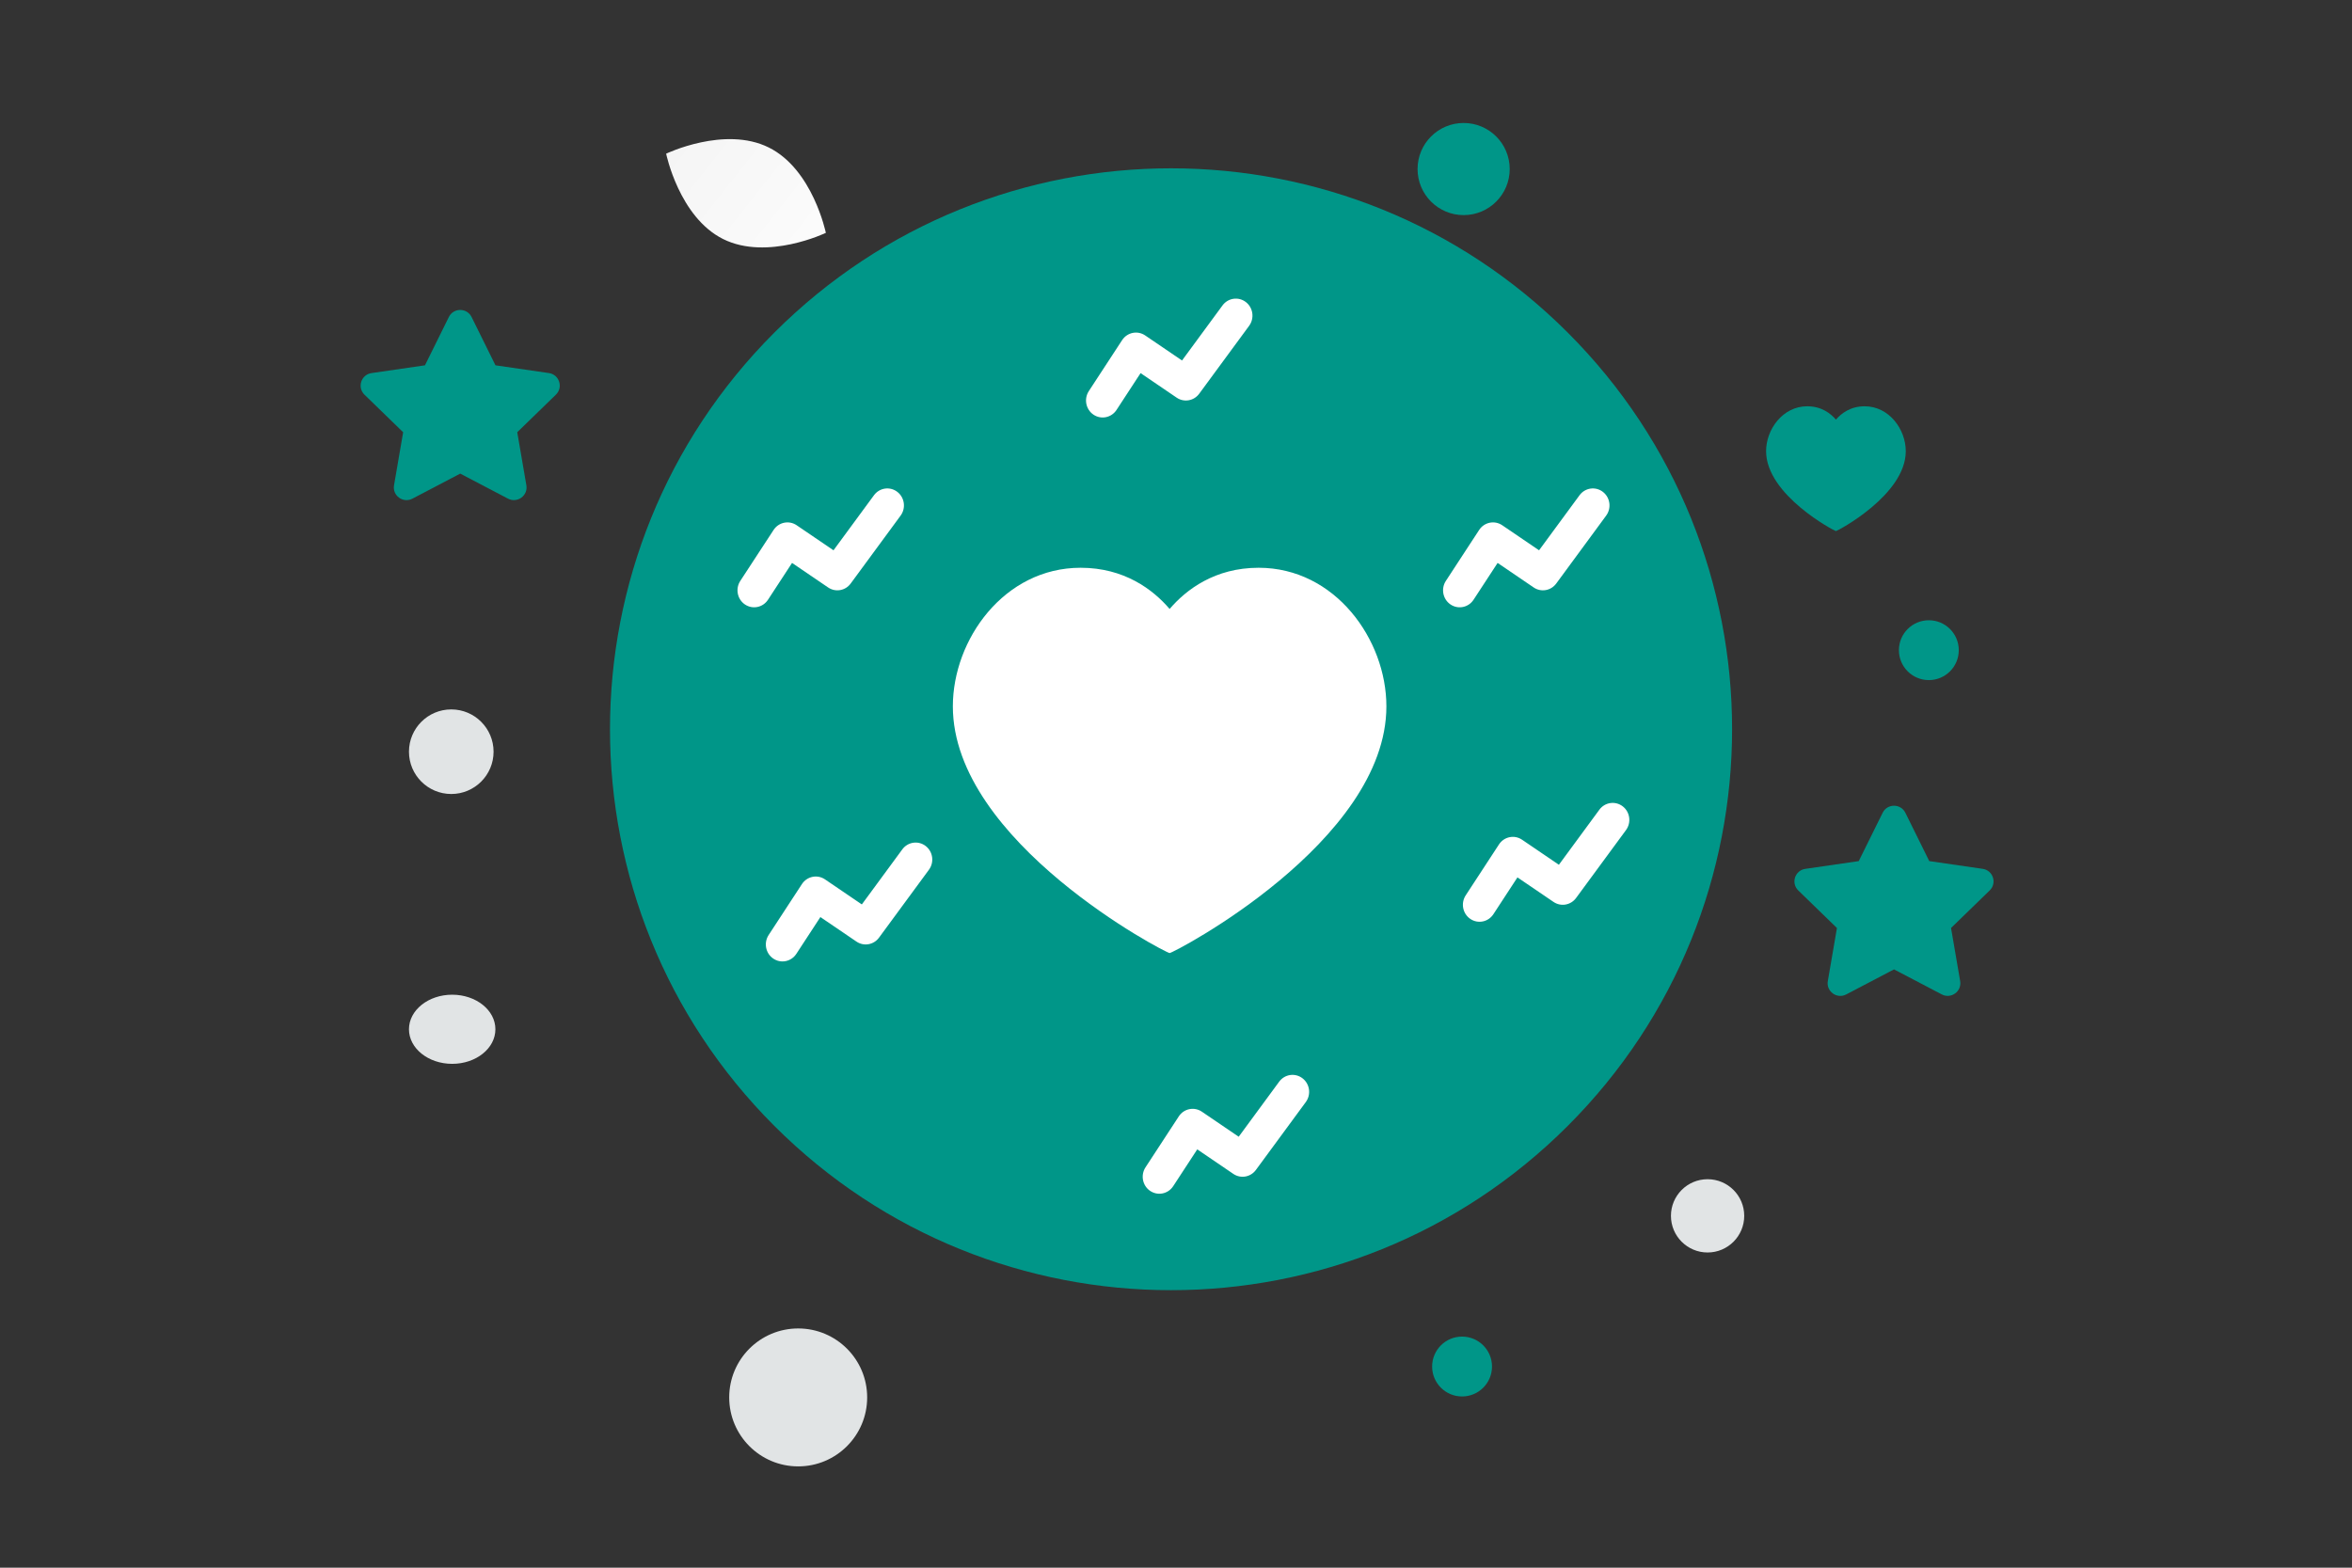 <svg width="900" height="600" viewBox="0 0 900 600" fill="none" xmlns="http://www.w3.org/2000/svg"><rect x="0" y="0" width="900" height="600" fill="#333333" stroke="none"/><path fill="transparent" d="M0 0h900v600H0z"/><path fill-rule="evenodd" clip-rule="evenodd" d="M599.909 127.298c83.84 83.84 83.84 219.772 0 303.612-83.841 83.84-219.773 83.84-303.613 0-83.84-83.841-83.84-219.773 0-303.612 83.841-83.84 219.773-83.84 303.613 0z" fill="#009688"/><path fill-rule="evenodd" clip-rule="evenodd" d="M481.624 217.3c29.262 0 48.883 27.464 48.883 53.04 0 51.915-81.463 94.421-82.947 94.421-1.484 0-82.947-42.506-82.947-94.421 0-25.576 19.622-53.04 48.884-53.04 16.727 0 27.713 8.341 34.063 15.769 6.35-7.428 17.336-15.769 34.064-15.769z" fill="#fff"/><path fill-rule="evenodd" clip-rule="evenodd" d="m176.088 181.255 18.287 9.583c3.562 1.867 7.725-1.148 7.043-5.106l-3.491-20.312 14.797-14.374c2.88-2.802 1.293-7.685-2.686-8.263l-20.446-2.964-9.139-18.485c-1.78-3.604-6.92-3.604-8.701 0l-9.139 18.485-20.455 2.974c-3.979.579-5.567 5.461-2.687 8.263l14.797 14.374-3.49 20.312c-.682 3.959 3.48 6.973 7.042 5.106l18.288-9.583h-.02v-.01zm548.643 189.748 18.288 9.583c3.561 1.867 7.724-1.147 7.042-5.106l-3.491-20.312 14.797-14.374c2.88-2.802 1.293-7.685-2.686-8.263l-20.446-2.964-9.138-18.485c-1.781-3.604-6.921-3.604-8.702 0l-9.139 18.485-20.455 2.974c-3.979.579-5.567 5.461-2.687 8.263l14.797 14.374-3.49 20.312c-.682 3.959 3.48 6.974 7.042 5.106l18.288-9.583h-.02v-.01z" fill="#009688"/><path fill-rule="evenodd" clip-rule="evenodd" d="M354.189 323.775c2.814 2.154 3.384 6.227 1.274 9.098l-19.105 25.994c-2.028 2.759-5.815 3.421-8.628 1.507l-13.806-9.392-9.205 14.089c-1.951 2.986-5.905 3.793-8.831 1.802-2.927-1.991-3.717-6.026-1.766-9.012l12.736-19.495c1.951-2.986 5.905-3.793 8.832-1.802l14.093 9.587 15.49-21.076c2.111-2.871 6.103-3.453 8.916-1.3zm144.209 88.911c2.814 2.153 3.384 6.226 1.274 9.098l-19.106 25.993c-2.028 2.759-5.815 3.421-8.627 1.508l-13.807-9.392-9.204 14.088c-1.951 2.986-5.905 3.793-8.832 1.803-2.926-1.991-3.717-6.026-1.766-9.012l12.737-19.495c1.951-2.987 5.905-3.793 8.831-1.803l14.093 9.587 15.491-21.076c2.11-2.871 6.102-3.453 8.916-1.299zm122.523-104.091c2.814 2.153 3.384 6.227 1.274 9.098l-19.105 25.993c-2.028 2.759-5.816 3.421-8.628 1.508l-13.806-9.392-9.205 14.088c-1.951 2.987-5.905 3.794-8.831 1.803-2.927-1.991-3.718-6.026-1.767-9.012l12.737-19.495c1.951-2.986 5.905-3.793 8.832-1.802l14.093 9.586 15.49-21.075c2.111-2.872 6.103-3.453 8.916-1.3zm-7.59-120.355c2.814 2.154 3.384 6.227 1.274 9.098l-19.106 25.994c-2.028 2.759-5.815 3.421-8.627 1.508l-13.807-9.392-9.204 14.088c-1.951 2.986-5.905 3.793-8.832 1.802-2.926-1.991-3.717-6.025-1.766-9.011L566 202.831c1.951-2.986 5.905-3.793 8.832-1.802l14.092 9.587 15.491-21.076c2.11-2.871 6.102-3.453 8.916-1.3zm-269.984 0c2.813 2.154 3.384 6.227 1.273 9.098l-19.105 25.994c-2.028 2.759-5.815 3.421-8.628 1.508l-13.806-9.392-9.204 14.088c-1.951 2.986-5.905 3.793-8.832 1.802-2.926-1.991-3.717-6.025-1.766-9.011l12.737-19.496c1.951-2.986 5.905-3.793 8.831-1.802l14.093 9.587 15.491-21.076c2.11-2.871 6.102-3.453 8.916-1.3zm133.365-72.646c2.814 2.153 3.384 6.227 1.274 9.098l-19.105 25.993c-2.028 2.76-5.816 3.421-8.628 1.508l-13.806-9.392-9.205 14.088c-1.951 2.987-5.905 3.794-8.831 1.803-2.927-1.991-3.718-6.026-1.767-9.012l12.737-19.495c1.951-2.986 5.905-3.793 8.832-1.802l14.093 9.586 15.49-21.075c2.111-2.871 6.103-3.453 8.916-1.3z" fill="#fff"/><path fill-rule="evenodd" clip-rule="evenodd" d="M713.501 155.496c9.428 0 15.75 8.896 15.75 17.181 0 16.816-26.247 30.584-26.725 30.584-.478 0-26.726-13.768-26.726-30.584 0-8.285 6.322-17.181 15.75-17.181 5.39 0 8.93 2.702 10.976 5.108 2.046-2.406 5.585-5.108 10.975-5.108z" fill="#009688"/><path d="M276.748 91.513c16.871 8.369 39.264-2.392 39.264-2.392s-4.977-24.326-21.857-32.683c-16.871-8.37-39.255 2.38-39.255 2.38s4.977 24.326 21.848 32.695z" fill="url(#a)"/><circle r="11.457" transform="matrix(1 0 0 -1 559.463 523.011)" fill="#009688"/><circle r="17.63" transform="matrix(1 0 0 -1 560.064 64.698)" fill="#009688"/><circle cx="738.079" cy="248.843" r="11.452" fill="#009688"/><circle cx="172.679" cy="287.7" r="16.187" fill="#E1E4E5"/><circle cx="653.413" cy="465.341" r="14.02" fill="#E1E4E5"/><ellipse cx="173.029" cy="393.933" rx="16.537" ry="13.23" fill="#E1E4E5"/><circle cx="305.429" cy="534.834" r="26.395" transform="rotate(90 305.429 534.834)" fill="#E1E4E5"/><defs><linearGradient id="a" x1="341.536" y1="117.618" x2="202.381" y2="7.546" gradientUnits="userSpaceOnUse"><stop stop-color="#fff"/><stop offset="1" stop-color="#EEE"/></linearGradient></defs></svg>